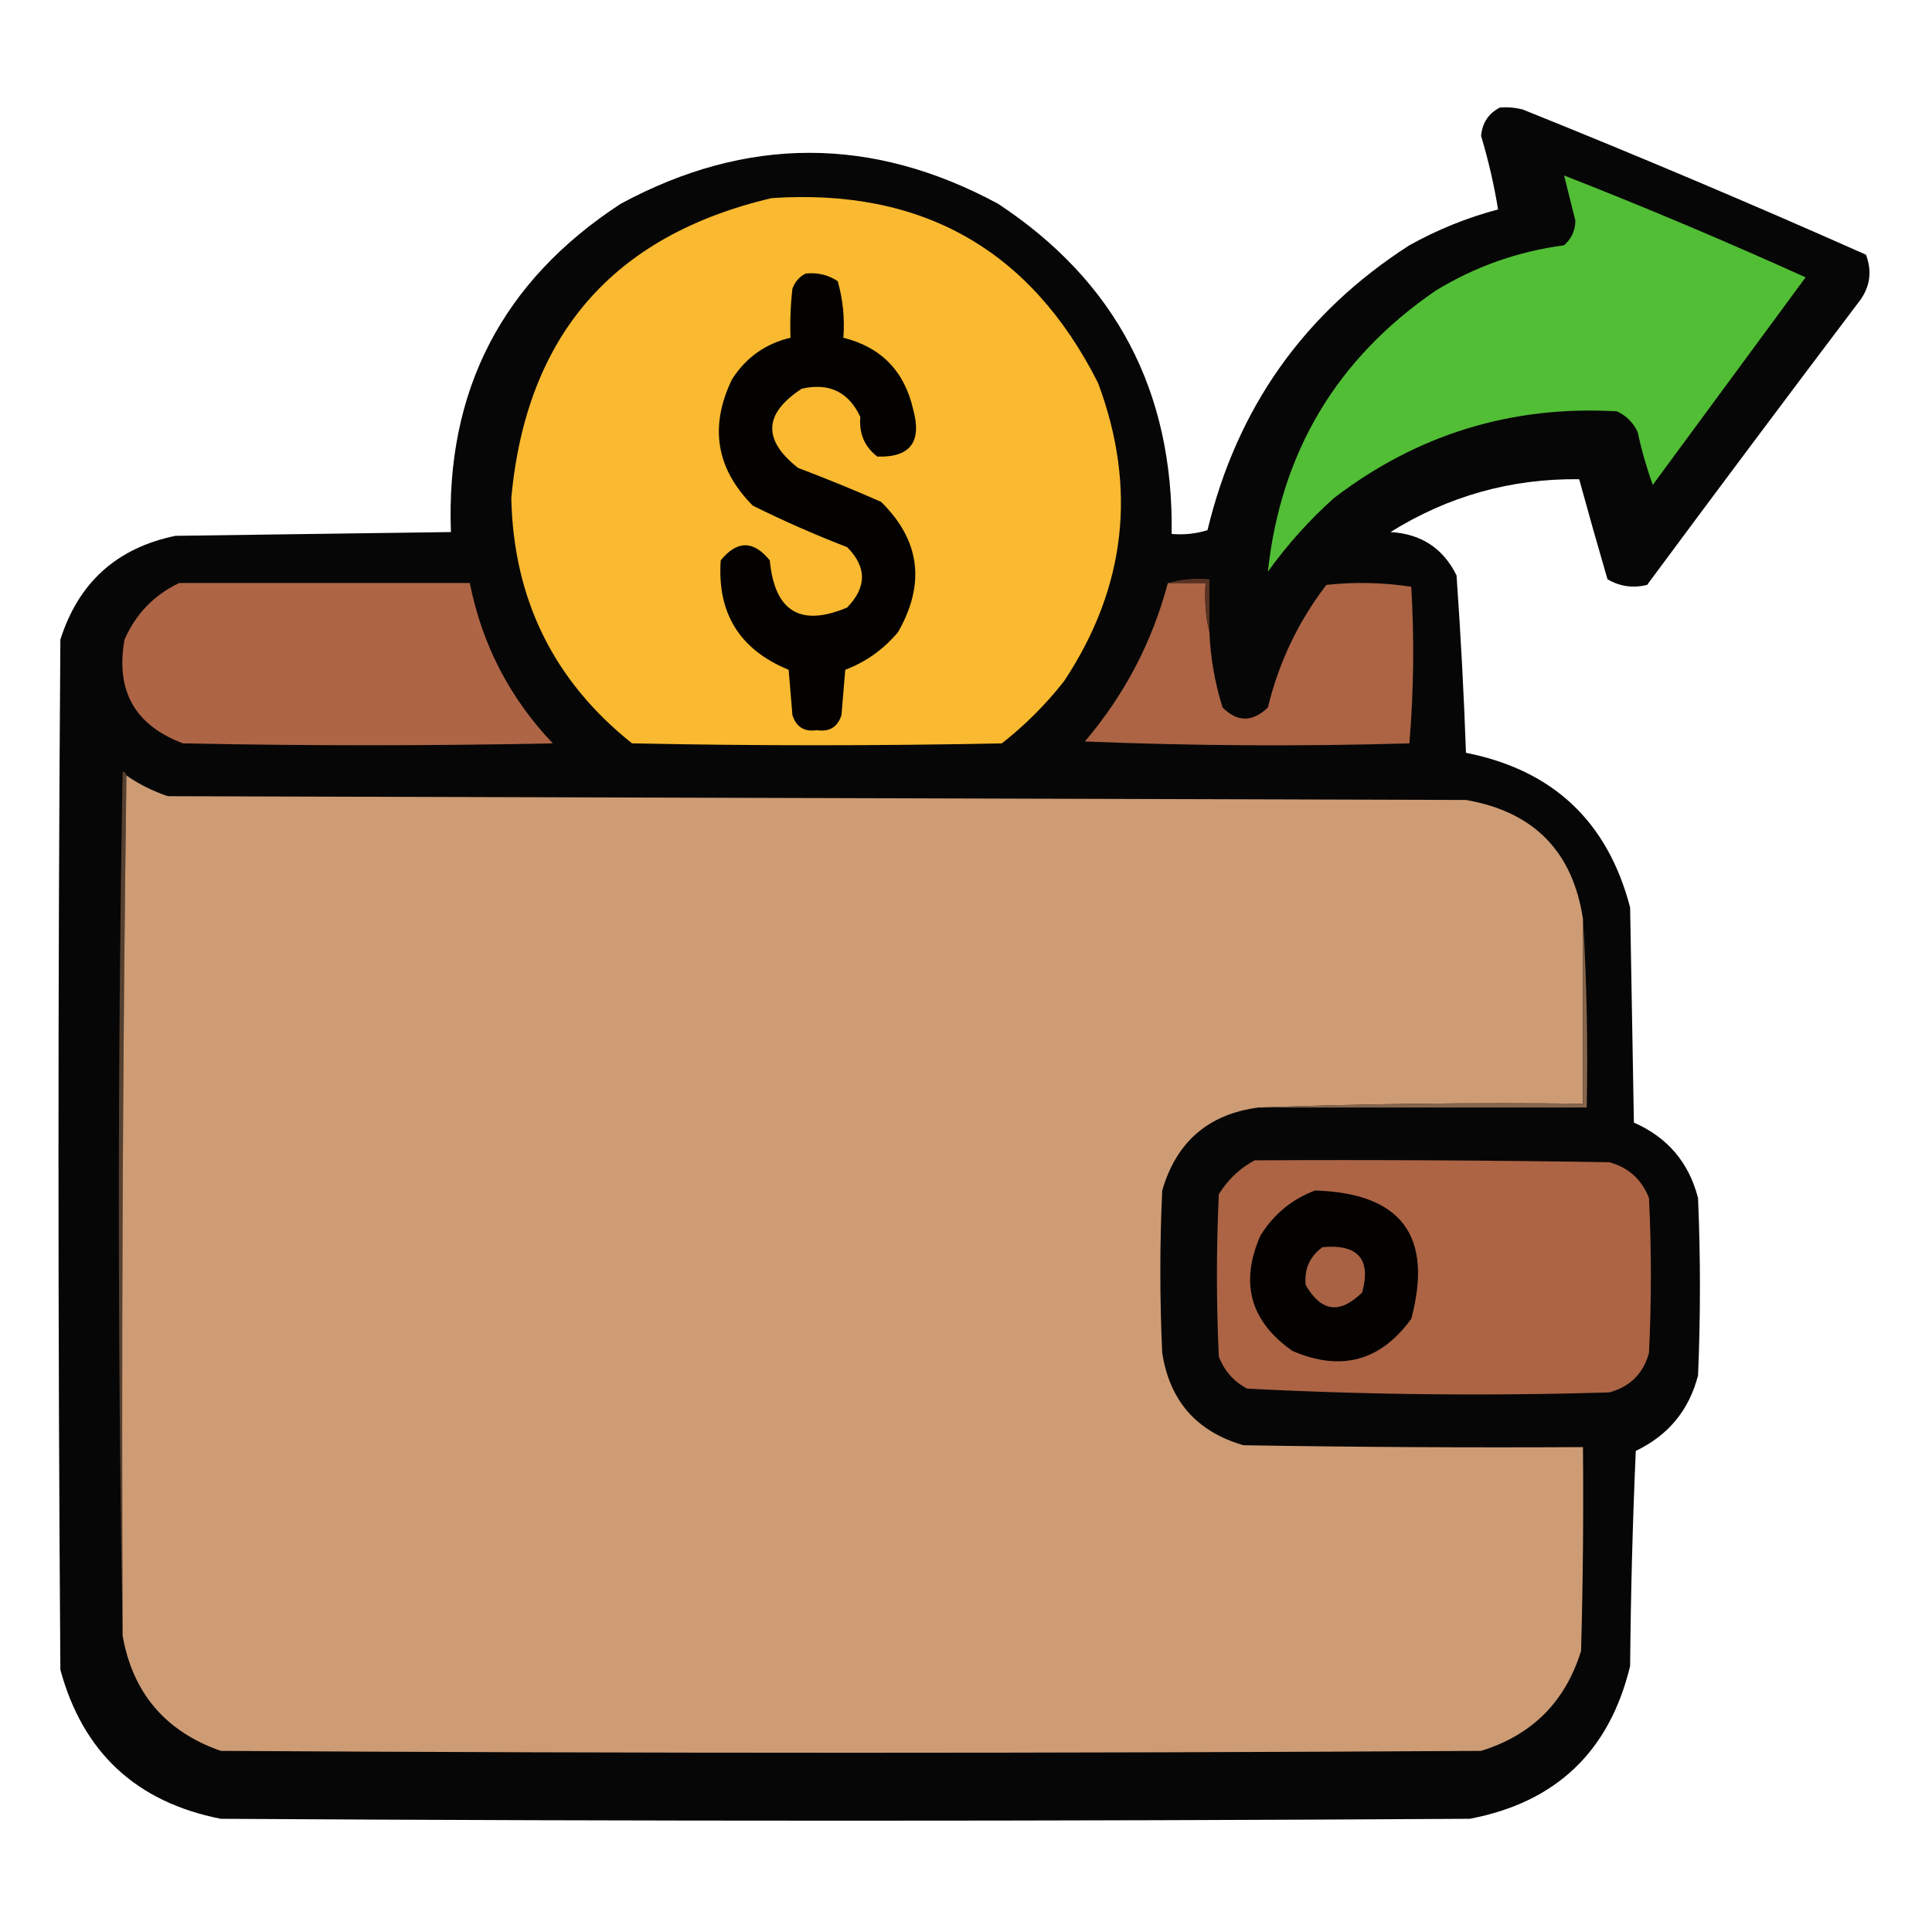 <?xml version="1.0" encoding="UTF-8"?>
<!DOCTYPE svg PUBLIC "-//W3C//DTD SVG 1.1//EN" "http://www.w3.org/Graphics/SVG/1.1/DTD/svg11.dtd">
<svg xmlns="http://www.w3.org/2000/svg" version="1.1" width="512px" height="512px" style="shape-rendering:geometricPrecision; text-rendering:geometricPrecision; image-rendering:optimizeQuality; fill-rule:evenodd; clip-rule:evenodd" xmlns:xlink="http://www.w3.org/1999/xlink">
<g><path style="opacity:0.976" fill="#020101" d="M 397.5,28.5 C 399.527,28.338 401.527,28.505 403.5,29C 434.094,41.3 464.428,54.133 494.5,67.5C 496.128,71.807 495.628,75.807 493,79.5C 474.045,104.577 455.212,129.744 436.5,155C 432.756,155.929 429.256,155.429 426,153.5C 423.419,144.672 420.919,135.839 418.5,127C 400.477,126.785 383.81,131.452 368.5,141C 376.635,141.475 382.469,145.309 386,152.5C 387.104,168.125 387.938,183.791 388.5,199.5C 411.574,204.074 426.074,217.741 432,240.5C 432.333,259.5 432.667,278.5 433,297.5C 441.92,301.418 447.586,308.085 450,317.5C 450.667,333.167 450.667,348.833 450,364.5C 447.614,373.721 442.114,380.387 433.5,384.5C 432.667,403.491 432.167,422.491 432,441.5C 426.544,464.144 412.377,477.644 389.5,482C 279.167,482.667 168.833,482.667 58.5,482C 36.111,477.574 21.944,464.408 16,442.5C 15.333,351.5 15.333,260.5 16,169.5C 20.797,154.369 30.964,145.203 46.5,142C 70.833,141.667 95.167,141.333 119.5,141C 118.09,103.487 133.09,74.487 164.5,54C 197.833,36 231.167,36 264.5,54C 295.705,74.568 311.039,103.735 310.5,141.5C 313.777,141.784 316.943,141.451 320,140.5C 327.803,108.06 345.636,82.894 373.5,65C 380.961,60.848 388.795,57.681 397,55.5C 395.945,48.978 394.445,42.478 392.5,36C 392.831,32.52 394.498,30.02 397.5,28.5 Z"/></g>
<g><path style="opacity:1" fill="#51be36" d="M 414.5,46.5 C 436.073,54.954 457.406,63.954 478.5,73.5C 465,91.833 451.5,110.167 438,128.5C 436.369,123.985 435.036,119.318 434,114.5C 432.833,112 431,110.167 428.5,109C 400.598,107.413 375.598,115.08 353.5,132C 346.926,137.904 341.092,144.404 336,151.5C 339.416,119.833 354.249,94.999 380.5,77C 390.969,70.621 402.302,66.621 414.5,65C 416.444,63.278 417.444,61.111 417.5,58.5C 416.495,54.488 415.495,50.488 414.5,46.5 Z"/></g>
<g><path style="opacity:1" fill="#f9b930" d="M 204.5,52.5 C 244.337,49.825 273.171,66.159 291,101.5C 301.41,129.373 298.41,155.706 282,180.5C 277.167,186.667 271.667,192.167 265.5,197C 232.833,197.667 200.167,197.667 167.5,197C 146.729,180.457 136.063,158.791 135.5,132C 139.461,88.879 162.461,62.379 204.5,52.5 Z"/></g>
<g><path style="opacity:1" fill="#040200" d="M 213.5,72.5 C 216.602,72.154 219.435,72.821 222,74.5C 223.388,79.372 223.888,84.372 223.5,89.5C 233.518,92.019 239.685,98.352 242,108.5C 244.371,117.111 241.204,121.278 232.5,121C 229.111,118.381 227.611,114.881 228,110.5C 224.909,103.872 219.743,101.372 212.5,103C 202.381,109.577 202.048,116.577 211.5,124C 218.914,126.805 226.247,129.805 233.5,133C 243.828,143.151 245.328,154.651 238,167.5C 234.179,172.072 229.512,175.405 224,177.5C 223.667,181.5 223.333,185.5 223,189.5C 221.982,192.683 219.815,194.016 216.5,193.5C 213.185,194.016 211.018,192.683 210,189.5C 209.667,185.5 209.333,181.5 209,177.5C 196.023,172.185 190.023,162.518 191,148.5C 195.333,143.167 199.667,143.167 204,148.5C 205.294,162.056 212.127,166.223 224.5,161C 229.743,155.591 229.743,150.258 224.5,145C 216.001,141.722 207.667,138.055 199.5,134C 189.767,124.218 187.934,113.051 194,100.5C 197.703,94.735 202.87,91.068 209.5,89.5C 209.334,85.154 209.501,80.821 210,76.5C 210.69,74.65 211.856,73.316 213.5,72.5 Z"/></g>
<g><path style="opacity:1" fill="#ae6546" d="M 47.5,154.5 C 73.167,154.5 98.833,154.5 124.5,154.5C 127.749,170.832 135.082,184.998 146.5,197C 113.833,197.667 81.167,197.667 48.5,197C 35.747,192.22 30.58,183.053 33,169.5C 36.021,162.647 40.855,157.647 47.5,154.5 Z"/></g>
<g><path style="opacity:1" fill="#ac6445" d="M 309.5,154.5 C 312.833,154.5 316.167,154.5 319.5,154.5C 319.182,159.032 319.515,163.366 320.5,167.5C 320.786,174.338 321.952,181.004 324,187.5C 327.925,191.41 331.925,191.41 336,187.5C 338.899,175.536 344.066,164.703 351.5,155C 359.08,154.187 366.58,154.353 374,155.5C 374.823,169.408 374.656,183.242 373.5,197C 344.828,197.833 316.161,197.667 287.5,196.5C 298.022,184.121 305.355,170.121 309.5,154.5 Z"/></g>
<g><path style="opacity:1" fill="#583323" d="M 309.5,154.5 C 312.962,153.518 316.629,153.185 320.5,153.5C 320.5,158.167 320.5,162.833 320.5,167.5C 319.515,163.366 319.182,159.032 319.5,154.5C 316.167,154.5 312.833,154.5 309.5,154.5 Z"/></g>
<g><path style="opacity:1" fill="#554030" d="M 33.5,205.5 C 32.501,281.332 32.167,357.332 32.5,433.5C 31.168,357.332 31.168,280.999 32.5,204.5C 33.107,204.624 33.44,204.957 33.5,205.5 Z"/></g>
<g><path style="opacity:1" fill="#cd9c75" d="M 33.5,205.5 C 36.861,207.847 40.528,209.681 44.5,211C 159.167,211.333 273.833,211.667 388.5,212C 406.444,215.11 416.777,225.61 419.5,243.5C 419.5,259.833 419.5,276.167 419.5,292.5C 390.662,292.169 361.995,292.502 333.5,293.5C 320.247,295.249 311.747,302.582 308,315.5C 307.333,329.833 307.333,344.167 308,358.5C 309.951,371.231 317.118,379.397 329.5,383C 359.498,383.5 389.498,383.667 419.5,383.5C 419.667,401.503 419.5,419.503 419,437.5C 414.833,451 406,459.833 392.5,464C 281.167,464.667 169.833,464.667 58.5,464C 43.849,458.855 35.182,448.688 32.5,433.5C 32.167,357.332 32.501,281.332 33.5,205.5 Z"/></g>
<g><path style="opacity:1" fill="#85654c" d="M 419.5,243.5 C 420.497,259.992 420.83,276.658 420.5,293.5C 391.5,293.5 362.5,293.5 333.5,293.5C 361.995,292.502 390.662,292.169 419.5,292.5C 419.5,276.167 419.5,259.833 419.5,243.5 Z"/></g>
<g><path style="opacity:1" fill="#ac6445" d="M 332.5,307.5 C 363.835,307.333 395.168,307.5 426.5,308C 431.573,309.406 435.073,312.572 437,317.5C 437.667,331.167 437.667,344.833 437,358.5C 435.526,363.974 432.026,367.474 426.5,369C 394.439,369.978 362.439,369.644 330.5,368C 326.942,366.108 324.442,363.275 323,359.5C 322.333,345.167 322.333,330.833 323,316.5C 325.406,312.592 328.572,309.592 332.5,307.5 Z"/></g>
<g><path style="opacity:1" fill="#040101" d="M 348.5,315.5 C 371.36,316.183 379.86,327.516 374,349.5C 365.861,360.726 355.361,363.559 342.5,358C 331.355,350.196 328.522,340.03 334,327.5C 337.517,321.808 342.351,317.808 348.5,315.5 Z"/></g>
<g><path style="opacity:1" fill="#a96244" d="M 350.5,330.5 C 359.888,329.675 363.388,333.675 361,342.5C 355.091,348.348 350.091,347.681 346,340.5C 345.616,336.272 347.116,332.939 350.5,330.5 Z"/></g>
</svg>
